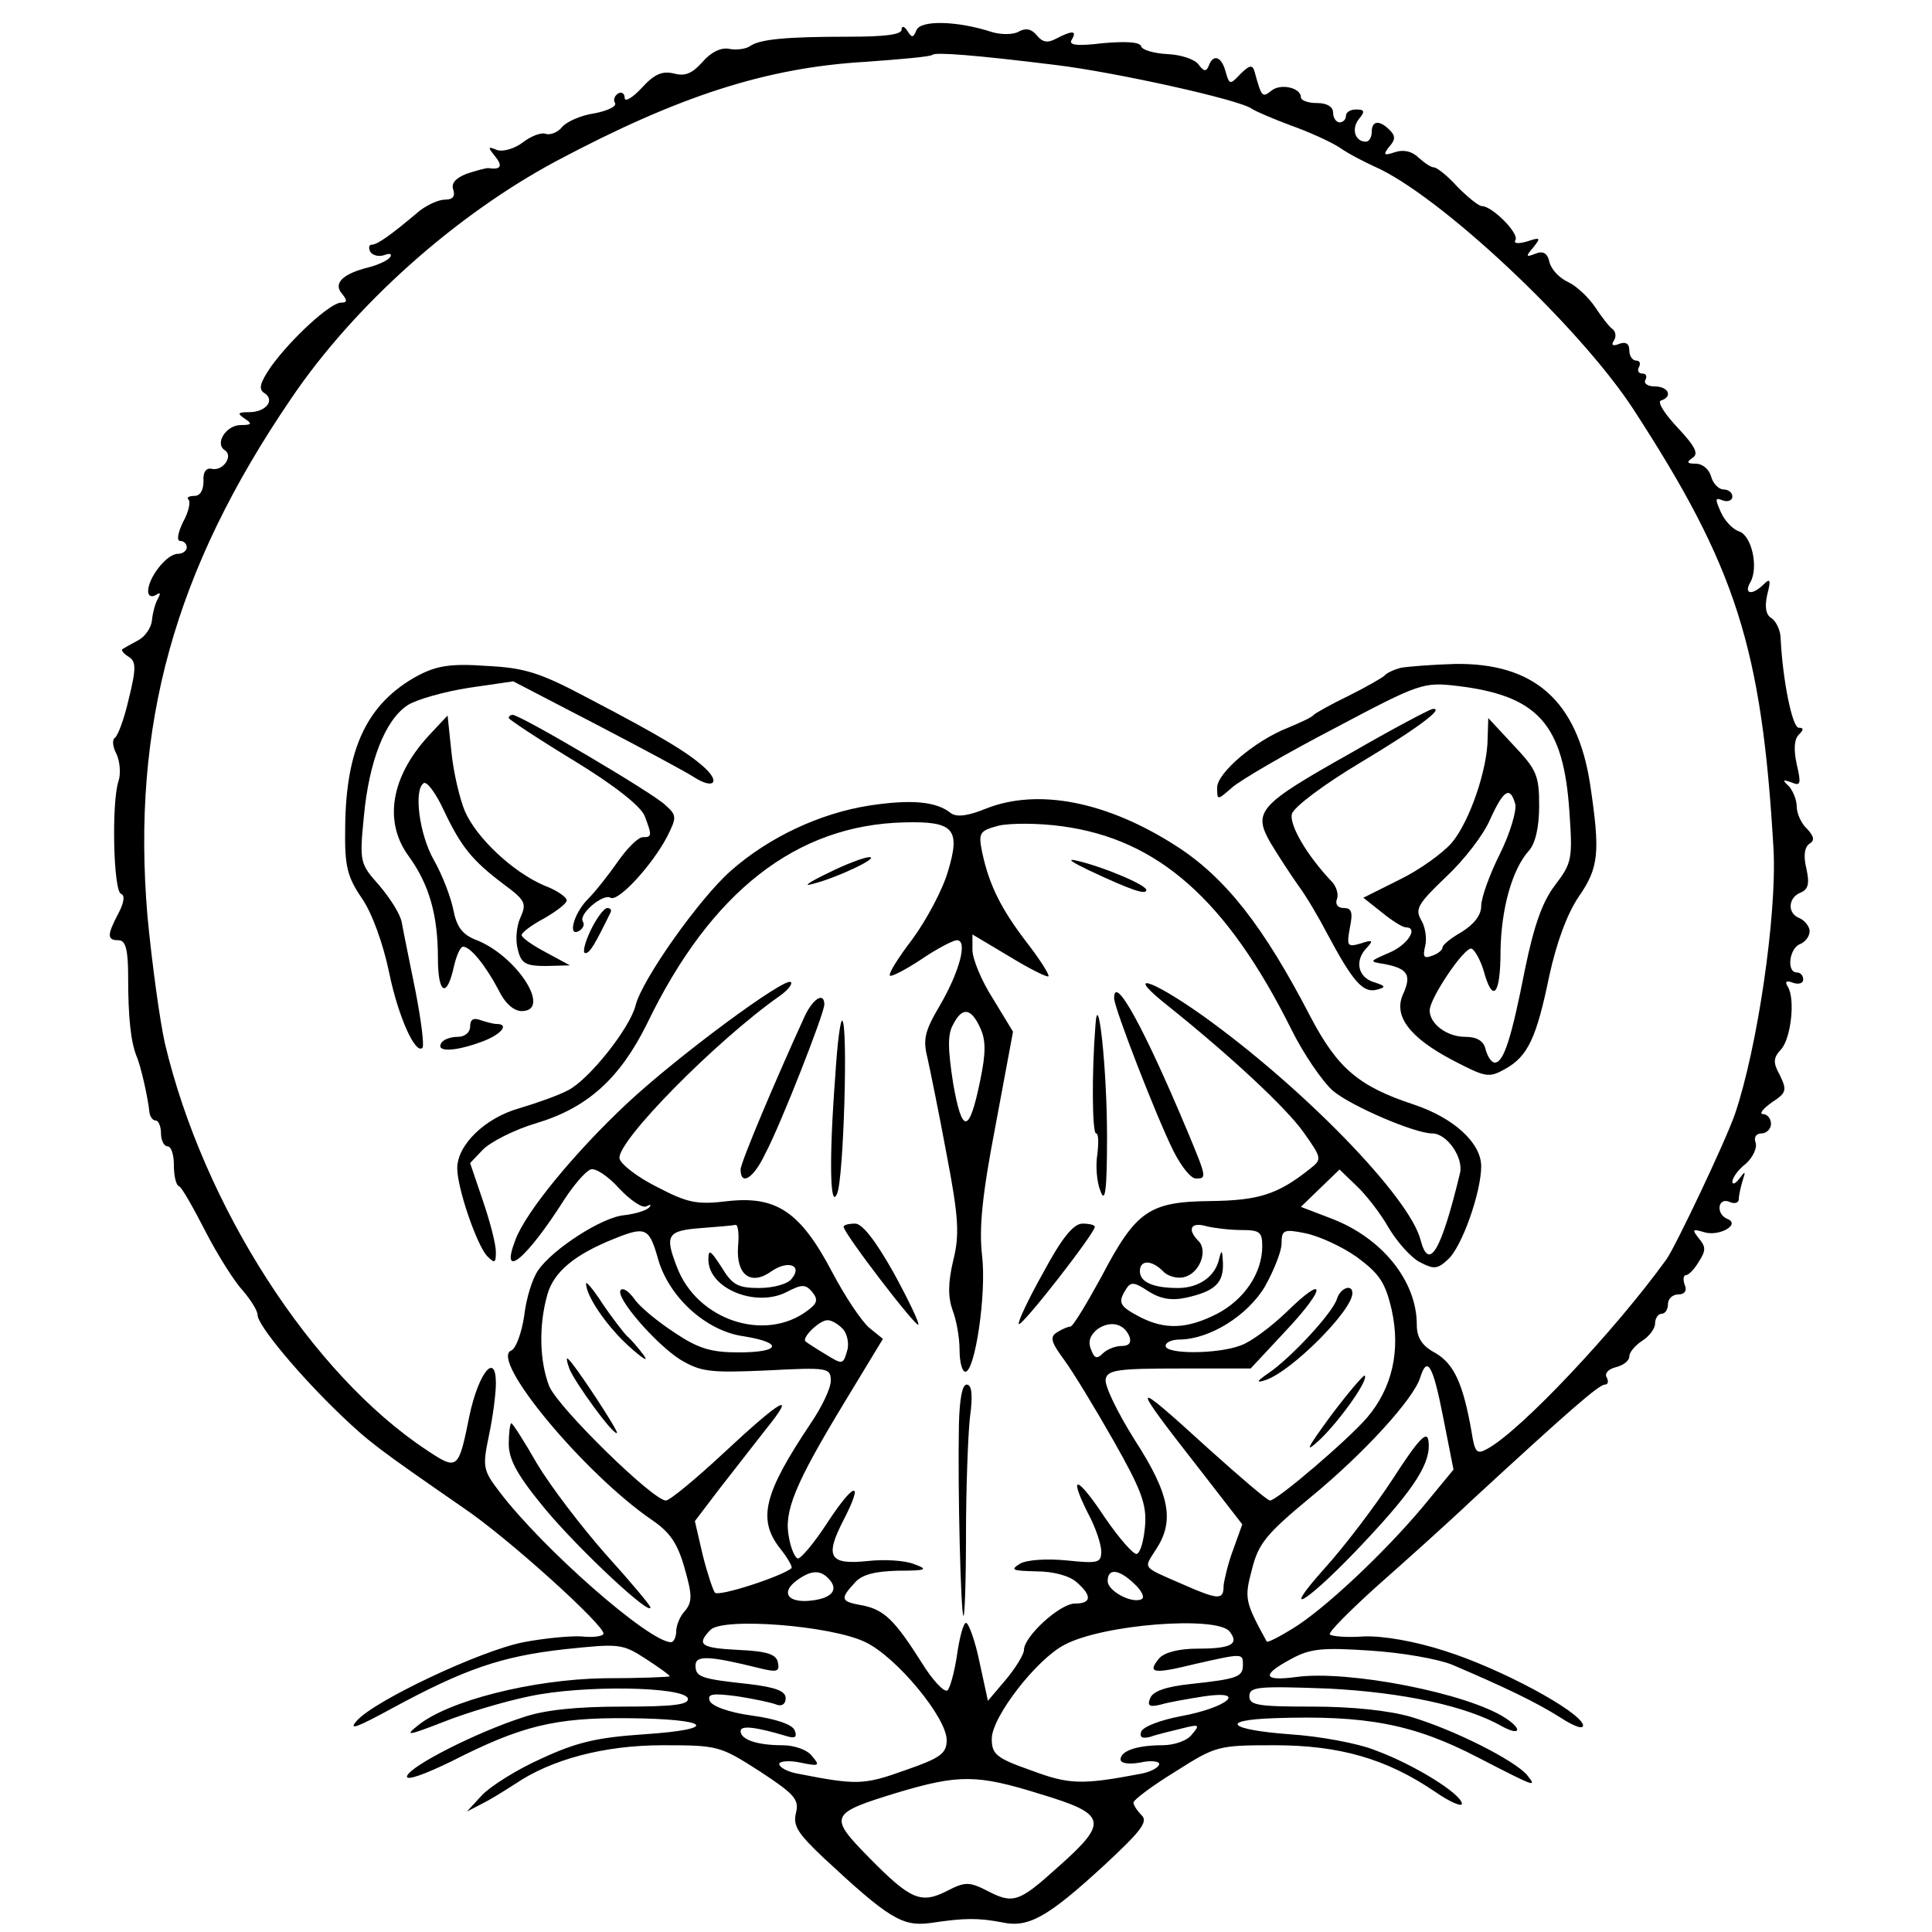 <?xml version="1.0" standalone="no"?>
<!DOCTYPE svg PUBLIC "-//W3C//DTD SVG 20010904//EN"
 "http://www.w3.org/TR/2001/REC-SVG-20010904/DTD/svg10.dtd">
<svg version="1.0" xmlns="http://www.w3.org/2000/svg"
 width="300pt" height="300pt" viewBox="0 0 300 300"
 preserveAspectRatio="xMidYMid meet">
<g transform="translate(0,300) scale(0.1,-0.1)"
fill="#000000" stroke="none">
<path d="M1423 2953 c-5 -12 -7 -12 -14 -1 -5 8 -9 8 -9 2 0 -8 -28 -11 -82
-11 -99 0 -139 -4 -154 -15 -6 -4 -20 -6 -31 -4 -13 3 -29 -5 -42 -20 -16 -18
-27 -23 -45 -18 -18 4 -30 -1 -50 -23 -14 -15 -26 -22 -26 -15 0 7 -5 10 -10
7 -6 -4 -8 -10 -5 -15 3 -5 -11 -12 -32 -16 -21 -3 -43 -13 -50 -21 -6 -8 -18
-13 -25 -11 -7 3 -23 -3 -36 -13 -13 -10 -31 -15 -40 -12 -15 6 -15 5 -3 -10
12 -15 9 -21 -11 -18 -4 0 -19 -4 -34 -9 -17 -7 -24 -15 -20 -25 3 -10 -1 -15
-13 -15 -10 0 -27 -8 -39 -17 -45 -38 -66 -53 -75 -53 -4 0 -5 -5 -2 -11 4 -6
14 -8 22 -5 8 3 12 2 9 -3 -3 -5 -18 -12 -33 -16 -41 -10 -56 -25 -42 -41 9
-11 8 -14 -2 -14 -17 -1 -76 -55 -108 -99 -17 -25 -20 -35 -11 -41 18 -11 3
-30 -23 -30 -18 0 -19 -2 -7 -10 12 -8 11 -10 -6 -10 -23 0 -41 -29 -25 -39
14 -9 -3 -33 -20 -29 -9 2 -14 -5 -13 -19 0 -14 -5 -23 -14 -23 -9 0 -13 -3
-9 -6 3 -4 0 -19 -9 -35 -8 -17 -10 -29 -4 -29 5 0 10 -4 10 -10 0 -5 -6 -10
-14 -10 -17 0 -46 -37 -46 -58 0 -7 5 -10 12 -6 7 5 8 3 3 -6 -4 -7 -8 -22 -9
-33 -1 -11 -10 -25 -21 -31 -11 -6 -22 -12 -25 -14 -2 -2 2 -7 10 -12 11 -7
12 -17 0 -65 -7 -31 -17 -58 -22 -61 -4 -3 -3 -14 3 -25 5 -11 7 -30 3 -42
-11 -33 -8 -171 4 -175 6 -2 5 -13 -4 -30 -18 -34 -18 -42 0 -42 11 0 15 -14
15 -57 0 -63 4 -100 13 -123 7 -16 18 -66 20 -87 1 -7 5 -13 10 -13 4 0 8 -9
8 -20 0 -11 5 -20 10 -20 6 0 10 -13 10 -29 0 -16 3 -31 8 -33 4 -1 22 -33 41
-70 19 -37 45 -78 58 -92 12 -14 23 -31 23 -38 0 -16 66 -95 130 -156 44 -42
59 -53 189 -143 70 -47 222 -185 218 -196 -1 -4 -17 -6 -34 -4 -18 1 -59 -3
-90 -9 -67 -13 -232 -91 -259 -122 -14 -16 1 -10 56 20 111 60 168 80 266 91
86 9 90 9 127 -15 20 -13 37 -25 37 -27 0 -1 -46 -3 -103 -3 -111 -2 -242 -35
-289 -74 -20 -16 -14 -15 40 6 35 14 95 32 134 40 84 18 239 15 246 -3 3 -10
-22 -13 -101 -13 -71 0 -122 -5 -156 -17 -71 -23 -174 -75 -179 -91 -2 -8 28
3 69 23 108 55 160 68 273 67 129 -1 146 -17 26 -25 -73 -5 -104 -12 -160 -38
-38 -17 -79 -43 -92 -57 l-23 -25 25 13 c14 7 36 21 50 30 56 38 138 60 229
60 86 0 89 -1 150 -40 55 -36 62 -44 57 -65 -5 -20 3 -32 42 -69 102 -95 123
-108 167 -102 53 8 74 8 111 1 41 -9 71 8 159 89 56 52 68 67 58 77 -7 7 -13
16 -13 20 0 4 29 26 65 48 63 40 66 41 154 41 101 0 174 -21 249 -72 23 -16
42 -24 42 -19 0 15 -74 61 -134 83 -27 11 -87 22 -133 25 -95 7 -111 22 -25
25 143 5 217 -9 317 -61 91 -47 92 -47 76 -27 -20 23 -113 70 -180 90 -34 10
-92 16 -153 16 -84 0 -98 2 -98 16 0 15 13 16 123 12 116 -6 214 -27 270 -59
28 -15 31 -4 5 13 -59 39 -245 75 -325 64 -52 -7 -55 3 -8 28 29 16 48 18 122
13 49 -3 106 -13 128 -22 82 -35 130 -58 168 -82 23 -15 37 -19 35 -11 -7 22
-128 87 -213 114 -49 16 -98 24 -127 23 -26 -2 -50 0 -53 3 -3 3 30 36 72 74
43 38 110 98 148 134 154 142 198 180 207 180 5 0 6 5 3 11 -4 6 2 13 14 16
12 3 21 10 21 17 0 6 9 17 20 24 11 7 20 19 20 27 0 8 5 15 10 15 6 0 10 7 10
15 0 8 7 15 16 15 10 0 14 6 10 15 -3 8 -2 15 2 15 4 0 13 9 20 21 11 17 11
23 0 36 -11 14 -10 15 7 10 23 -8 58 11 38 20 -19 7 -16 34 2 27 8 -4 15 -2
15 4 0 6 3 19 6 29 5 15 4 15 -5 3 -6 -8 -11 -10 -11 -5 0 6 9 19 21 28 11 10
18 25 15 33 -3 8 1 14 9 14 8 0 15 7 15 15 0 8 -6 15 -12 15 -7 0 -1 8 13 18
23 15 24 19 13 42 -11 20 -11 27 2 41 15 17 22 78 10 97 -5 8 -2 10 8 6 9 -3
16 -1 16 5 0 6 -4 11 -10 11 -16 0 -12 37 5 44 8 3 15 12 15 20 0 7 -7 16 -15
20 -20 7 -19 32 1 40 12 5 14 14 9 37 -5 20 -3 34 5 39 8 5 7 11 -4 23 -9 8
-16 24 -16 34 0 11 -6 25 -12 32 -11 10 -10 11 4 6 14 -6 15 -2 8 28 -5 23 -4
39 3 46 8 8 8 11 0 11 -10 0 -25 75 -28 138 0 13 -7 27 -14 32 -9 5 -11 17 -7
36 6 23 5 27 -5 17 -18 -18 -32 -16 -21 3 13 23 2 73 -18 79 -9 3 -22 16 -28
30 -9 20 -9 23 3 18 8 -3 15 0 15 6 0 6 -6 11 -14 11 -7 0 -16 9 -19 20 -3 11
-13 20 -24 20 -13 0 -15 2 -5 9 10 6 5 17 -23 47 -20 21 -32 40 -26 42 19 6
12 22 -10 22 -11 0 -17 5 -14 10 3 6 1 10 -5 10 -6 0 -8 5 -5 10 3 6 1 10 -4
10 -6 0 -11 7 -11 16 0 10 -5 14 -16 10 -9 -4 -13 -2 -8 5 4 6 3 14 -2 18 -5
3 -17 19 -27 34 -10 15 -29 33 -42 39 -13 6 -26 19 -29 31 -3 14 -10 18 -22
13 -15 -6 -15 -4 -3 10 12 15 11 16 -10 9 -14 -4 -21 -3 -18 2 7 10 -36 53
-52 53 -5 0 -22 14 -38 30 -15 17 -32 30 -36 30 -5 0 -15 7 -24 15 -10 10 -23
13 -36 9 -18 -6 -20 -5 -10 8 10 11 10 17 1 26 -16 16 -28 15 -28 -3 0 -8 -4
-15 -9 -15 -17 0 -23 20 -11 35 10 12 9 15 -4 15 -9 0 -16 -4 -16 -10 0 -5 -4
-10 -10 -10 -5 0 -10 7 -10 15 0 9 -9 15 -25 15 -14 0 -25 4 -25 9 0 15 -32
22 -46 10 -14 -11 -15 -10 -26 30 -3 11 -8 10 -22 -4 -16 -17 -17 -17 -23 4
-6 23 -19 28 -26 9 -4 -10 -8 -9 -16 2 -6 8 -27 15 -48 16 -20 1 -39 6 -41 12
-2 7 -24 8 -59 5 -41 -5 -54 -3 -49 5 9 15 1 15 -24 2 -13 -7 -21 -6 -30 5 -8
10 -17 12 -28 6 -8 -5 -27 -5 -41 -1 -55 18 -112 19 -118 3z m217 -54 c91 -11
286 -54 304 -68 6 -4 34 -16 61 -26 28 -10 61 -25 75 -34 14 -10 38 -22 53
-29 100 -43 318 -247 403 -377 160 -246 200 -371 218 -685 5 -102 -25 -307
-60 -410 -15 -43 -91 -203 -106 -225 -80 -111 -228 -268 -279 -295 -16 -9 -19
-5 -24 27 -13 74 -27 105 -56 122 -21 11 -29 24 -29 44 0 68 -54 135 -133 165
l-47 18 30 29 30 29 26 -25 c14 -13 37 -42 50 -65 13 -22 35 -47 49 -54 21
-11 27 -11 43 4 22 19 52 105 52 145 0 36 -42 75 -105 96 -85 28 -118 56 -160
136 -73 141 -132 216 -208 265 -107 69 -215 91 -297 58 -27 -11 -44 -13 -53
-7 -23 19 -63 22 -128 12 -76 -12 -155 -49 -214 -101 -49 -43 -138 -169 -148
-209 -9 -36 -73 -116 -105 -132 -15 -8 -49 -20 -76 -28 -53 -15 -96 -57 -96
-93 0 -31 30 -118 46 -136 12 -12 14 -12 14 6 0 12 -9 47 -20 79 l-20 59 20
21 c12 12 49 31 83 41 80 24 130 70 172 155 99 205 232 308 399 312 77 2 88
-10 68 -76 -8 -28 -33 -75 -55 -105 -22 -29 -38 -54 -35 -57 2 -2 24 9 48 25
25 17 50 30 56 30 17 0 4 -49 -27 -102 -23 -39 -26 -52 -19 -80 4 -18 18 -86
30 -151 19 -99 20 -125 10 -165 -8 -34 -8 -56 -1 -76 6 -15 11 -43 11 -62 0
-19 4 -34 9 -34 15 0 33 121 26 180 -5 43 0 94 21 203 l27 145 -31 51 c-18 28
-32 62 -32 76 l0 24 57 -34 c31 -19 59 -33 61 -31 2 2 -13 26 -34 53 -39 51
-58 88 -69 140 -6 30 -4 33 26 41 18 4 62 4 98 -1 149 -20 256 -114 357 -317
19 -38 48 -80 64 -94 29 -24 127 -66 154 -66 23 0 49 -38 43 -62 -29 -120 -48
-153 -61 -104 -16 66 -183 238 -340 350 -82 58 -121 68 -51 13 96 -77 182
-157 209 -195 29 -41 29 -42 10 -57 -50 -40 -80 -49 -154 -50 -96 -1 -116 -15
-170 -118 -23 -42 -44 -77 -48 -77 -4 0 -13 -4 -21 -9 -11 -7 -9 -15 11 -42
14 -19 48 -75 77 -126 43 -76 52 -99 49 -133 -2 -22 -7 -41 -13 -43 -5 -1 -27
24 -49 56 -43 65 -58 70 -27 8 12 -22 21 -49 21 -60 0 -18 -5 -19 -54 -14 -31
3 -61 1 -72 -5 -16 -10 -12 -11 25 -12 27 0 52 -7 63 -17 24 -21 23 -33 -3
-33 -23 0 -79 -51 -79 -72 0 -7 -13 -28 -28 -46 l-28 -33 -13 60 c-7 34 -17
61 -21 61 -4 0 -10 -22 -14 -50 -4 -27 -11 -52 -15 -55 -5 -3 -23 16 -39 42
-43 68 -59 83 -92 90 -35 6 -36 10 -13 35 11 13 31 18 67 19 45 0 48 2 26 10
-14 6 -47 8 -73 5 -59 -6 -67 6 -37 64 32 62 17 60 -25 -4 -20 -31 -41 -56
-46 -56 -4 0 -11 15 -14 33 -8 40 9 82 86 209 l60 99 -21 17 c-12 10 -38 49
-58 87 -49 93 -86 118 -161 110 -49 -6 -63 -3 -111 22 -30 15 -56 35 -58 44
-5 26 150 183 248 252 13 9 21 19 18 22 -8 9 -176 -115 -255 -189 -80 -75
-157 -168 -173 -212 -24 -63 17 -30 76 63 15 23 33 44 41 47 7 3 27 -10 44
-29 18 -19 37 -32 43 -28 6 3 8 3 4 -2 -5 -5 -22 -10 -39 -12 -34 -3 -110 -52
-133 -85 -9 -12 -19 -44 -22 -71 -4 -27 -13 -51 -20 -54 -35 -13 113 -191 218
-263 28 -19 40 -36 51 -75 12 -42 12 -52 1 -66 -8 -8 -14 -23 -14 -32 0 -9 -4
-17 -8 -17 -34 0 -199 145 -266 233 -26 34 -27 39 -17 87 6 28 11 65 11 82 0
50 -27 16 -41 -50 -17 -84 -18 -86 -66 -54 -179 118 -347 379 -407 632 -8 36
-20 124 -27 197 -25 296 41 537 223 804 98 145 255 285 412 369 190 101 326
145 480 154 55 4 102 8 104 11 5 4 63 0 192 -16z m-118 -1495 c9 -19 9 -39 0
-82 -17 -83 -28 -84 -42 -4 -8 52 -9 76 0 91 14 28 28 26 42 -5z m-376 -340
c-3 -44 20 -61 52 -38 26 18 49 9 31 -12 -6 -8 -29 -14 -50 -14 -34 0 -42 5
-59 33 -17 26 -20 28 -20 11 0 -45 74 -75 122 -50 23 12 29 12 39 0 10 -12 8
-18 -7 -29 -66 -50 -172 -15 -203 68 -19 49 -15 56 37 60 26 2 50 4 54 5 4 1
6 -14 4 -34z m782 26 c28 0 32 -3 32 -25 0 -42 -28 -83 -70 -105 -47 -24 -81
-25 -120 -5 -32 17 -35 22 -21 44 7 11 13 10 34 -4 19 -12 36 -15 59 -10 45
10 58 23 57 54 -1 20 -2 22 -6 6 -6 -27 -31 -45 -64 -45 -38 0 -59 9 -59 26 0
18 18 18 36 0 7 -8 23 -12 33 -9 24 6 37 41 22 56 -18 18 -12 30 12 23 12 -3
37 -6 55 -6z m-907 -42 c16 -61 75 -115 134 -123 62 -10 57 -25 -8 -25 -43 0
-63 6 -100 31 -26 17 -54 40 -62 52 -8 11 -17 18 -21 14 -10 -10 53 -83 92
-108 32 -19 45 -21 135 -17 95 5 99 4 99 -16 0 -12 -14 -41 -31 -66 -73 -109
-83 -149 -48 -194 12 -15 20 -29 18 -31 -13 -12 -113 -45 -119 -38 -3 4 -12
31 -19 59 l-12 52 38 50 c21 27 53 68 71 91 51 63 26 49 -63 -34 -44 -41 -85
-75 -91 -75 -20 0 -166 143 -181 177 -15 38 -17 94 -3 143 10 35 42 62 105 87
47 19 53 16 66 -29z m1086 0 c35 -26 44 -39 54 -82 14 -63 1 -121 -38 -167
-29 -34 -140 -129 -151 -129 -4 0 -46 36 -95 80 -124 113 -125 110 -10 -37
l62 -80 -14 -39 c-8 -21 -14 -47 -15 -56 0 -23 -7 -23 -66 3 -62 27 -58 23
-39 53 29 44 22 85 -33 170 -27 43 -48 86 -45 95 3 14 21 16 115 16 l110 0 55
59 c63 67 63 90 0 28 -23 -22 -55 -46 -70 -51 -36 -14 -117 -14 -117 -1 0 6
10 10 23 10 46 1 104 37 131 82 14 25 26 55 26 67 0 21 3 23 37 16 20 -4 56
-20 80 -37z m-797 -113 c6 -8 9 -23 5 -34 -6 -20 -7 -20 -33 -4 -15 9 -29 18
-31 20 -7 5 21 33 34 33 7 0 18 -7 25 -15z m444 -11 c3 -9 -1 -14 -12 -14 -10
0 -23 -5 -30 -12 -9 -9 -13 -7 -18 7 -5 12 -1 22 10 31 20 14 42 9 50 -12z
m487 -125 l16 -81 -47 -57 c-61 -73 -155 -161 -203 -190 -21 -13 -39 -22 -40
-20 -34 62 -35 67 -23 112 10 40 22 55 91 112 84 69 159 152 170 185 11 36 20
21 36 -61z m-952 -253 c14 -17 -1 -30 -37 -32 -30 -1 -38 14 -16 31 24 18 39
18 53 1z m472 -5 c11 -10 17 -21 12 -24 -14 -8 -53 12 -53 28 0 20 17 19 41
-4z m-417 -91 c48 -23 126 -117 126 -152 0 -21 -10 -28 -65 -47 -64 -23 -75
-23 -167 -5 -16 3 -28 10 -28 15 0 4 15 6 33 2 29 -6 31 -5 18 10 -7 10 -28
17 -46 17 -40 0 -65 9 -65 22 0 9 22 7 72 -8 13 -4 16 -1 12 9 -3 9 -29 18
-66 23 -37 5 -63 15 -66 23 -4 11 5 12 43 7 26 -4 54 -10 61 -13 8 -3 14 1 14
10 0 11 -15 17 -57 22 -75 8 -83 11 -83 29 0 16 21 15 98 -4 28 -7 33 -6 30 8
-2 13 -16 18 -61 20 -59 3 -66 8 -44 31 19 20 188 7 241 -19z m565 17 c16 -20
3 -27 -49 -27 -30 0 -52 -6 -60 -15 -19 -23 -10 -25 55 -9 75 17 75 17 75 -1
0 -19 -8 -22 -82 -30 -37 -4 -58 -11 -62 -22 -5 -12 -1 -14 16 -10 13 4 43 9
68 13 69 10 35 -18 -37 -31 -31 -6 -58 -16 -61 -24 -3 -9 2 -11 14 -8 11 4 33
9 49 13 27 7 29 6 16 -9 -7 -10 -28 -17 -46 -17 -40 0 -65 -9 -65 -22 0 -6 12
-8 30 -5 17 4 30 2 30 -2 0 -5 -12 -12 -27 -15 -94 -18 -113 -17 -172 5 -54
19 -61 25 -61 49 0 34 70 124 113 146 60 32 235 45 256 21z m-293 -253 c103
-31 106 -43 27 -113 -62 -56 -70 -58 -112 -36 -26 13 -33 13 -60 -1 -41 -21
-57 -14 -121 51 -64 65 -62 69 42 101 97 29 125 29 224 -2z"/>
<path d="M649 1951 c-79 -43 -112 -113 -113 -236 -1 -60 3 -76 26 -110 16 -23
33 -71 42 -114 14 -69 41 -129 52 -118 3 3 -2 43 -11 89 -9 45 -19 93 -21 105
-2 13 -18 38 -35 58 -30 34 -31 36 -24 107 8 86 33 150 68 173 14 9 57 21 95
27 l69 10 129 -67 c71 -37 140 -74 152 -82 30 -19 41 -8 16 15 -25 23 -68 49
-179 107 -77 41 -100 48 -160 51 -56 4 -77 0 -106 -15z"/>
<path d="M2175 1963 c-11 -3 -22 -8 -25 -12 -3 -3 -27 -17 -55 -31 -27 -13
-52 -27 -55 -30 -3 -4 -21 -12 -40 -20 -51 -20 -110 -70 -110 -93 0 -20 0 -20
23 0 12 11 84 53 159 92 132 70 138 72 190 66 126 -15 166 -59 175 -196 5 -72
4 -79 -22 -113 -20 -26 -33 -63 -47 -131 -21 -107 -33 -145 -47 -145 -5 0 -11
9 -14 20 -3 14 -14 20 -32 20 -28 0 -55 20 -55 41 0 19 54 99 65 96 5 -2 14
-18 19 -35 14 -51 26 -37 26 31 1 66 18 127 44 156 10 11 16 36 16 70 0 47 -4
56 -40 94 l-39 42 -1 -31 c0 -48 -28 -130 -56 -163 -14 -16 -50 -42 -81 -57
l-56 -28 29 -23 c16 -13 32 -23 37 -23 20 0 3 -27 -25 -39 -32 -14 -33 -14 -8
-18 36 -7 42 -17 29 -46 -16 -34 9 -68 78 -104 50 -26 55 -27 80 -13 36 20 49
49 69 146 11 50 27 94 45 121 32 46 34 69 18 176 -20 129 -87 188 -210 186
-35 -1 -73 -4 -84 -6z m178 -212 c2 -10 -8 -45 -24 -77 -16 -32 -29 -68 -29
-81 0 -14 -11 -28 -30 -40 -16 -9 -30 -20 -30 -24 0 -4 -7 -10 -16 -13 -13 -5
-15 -2 -11 15 3 12 0 30 -6 40 -10 17 -6 25 38 67 28 26 59 66 69 90 21 46 31
52 39 23z"/>
<path d="M2098 1831 c-144 -81 -153 -91 -125 -140 12 -20 31 -49 43 -66 12
-16 32 -50 45 -75 39 -73 55 -92 76 -87 16 4 15 6 -4 12 -25 8 -30 34 -10 54
10 11 8 12 -10 6 -21 -6 -22 -4 -17 24 5 24 3 31 -9 31 -10 0 -14 6 -11 14 3
7 -1 20 -8 27 -39 41 -66 88 -62 105 3 11 50 46 105 79 92 55 134 87 113 84
-5 -1 -62 -31 -126 -68z"/>
<path d="M666 1858 c-59 -64 -71 -134 -31 -188 31 -43 45 -90 45 -158 0 -56
14 -63 25 -12 4 17 10 30 14 30 12 0 36 -31 55 -67 10 -21 24 -33 36 -33 48 0
-8 87 -72 111 -20 8 -29 20 -34 46 -4 20 -17 54 -30 77 -23 40 -32 110 -16
120 5 3 19 -16 31 -42 27 -57 44 -78 93 -115 34 -25 36 -30 26 -52 -6 -13 -8
-35 -4 -49 5 -22 12 -26 44 -26 l37 1 -37 20 c-21 11 -38 23 -38 27 0 4 16 16
35 26 19 11 35 23 35 28 0 5 -16 16 -35 23 -49 21 -105 74 -123 115 -8 19 -18
61 -21 92 l-6 57 -29 -31z"/>
<path d="M790 1885 c0 -2 45 -32 101 -66 64 -39 104 -71 110 -86 12 -31 11
-33 -3 -33 -7 0 -24 -17 -38 -37 -14 -20 -35 -47 -47 -59 -23 -23 -32 -61 -13
-49 6 4 8 10 5 14 -7 12 32 44 43 37 12 -7 65 51 88 95 15 30 15 33 -3 49 -18
18 -225 140 -237 140 -3 0 -6 -2 -6 -5z"/>
<path d="M1285 1644 c-27 -13 -39 -21 -25 -17 38 9 107 42 90 42 -8 0 -37 -11
-65 -25z"/>
<path d="M1690 1649 c68 -32 90 -39 90 -31 0 8 -69 37 -110 46 -14 3 -5 -3 20
-15z"/>
<path d="M917 1555 c-9 -19 -13 -35 -8 -35 7 0 15 14 39 63 2 4 0 7 -5 7 -5 0
-17 -16 -26 -35z"/>
<path d="M1730 1450 c0 -15 66 -185 92 -237 12 -24 27 -43 35 -43 17 0 17 1
-13 73 -67 160 -114 246 -114 207z"/>
<path d="M1250 1423 c-44 -96 -100 -228 -100 -239 0 -26 20 -14 38 24 25 47
92 219 92 232 0 20 -17 10 -30 -17z"/>
<path d="M1701 1408 c-6 -76 -5 -168 1 -168 4 0 4 -15 2 -32 -3 -18 -1 -44 5
-58 7 -19 10 1 10 85 0 106 -14 234 -18 173z"/>
<path d="M730 1406 c0 -9 -8 -16 -19 -16 -11 0 -23 -4 -26 -10 -8 -14 21 -13
62 2 31 11 45 28 24 28 -5 0 -16 3 -25 6 -11 4 -16 1 -16 -10z"/>
<path d="M1297 1329 c-10 -131 -8 -210 3 -182 10 24 17 260 8 268 -3 3 -8 -36
-11 -86z"/>
<path d="M1310 1095 c0 -10 112 -156 116 -152 2 2 -15 38 -38 80 -28 50 -49
77 -60 77 -10 0 -18 -2 -18 -5z"/>
<path d="M1620 1024 c-23 -41 -40 -77 -38 -80 5 -4 118 141 118 151 0 3 -9 5
-19 5 -14 0 -32 -22 -61 -76z"/>
<path d="M1489 788 c-2 -104 3 -293 7 -297 2 -2 4 54 4 125 0 71 3 153 6 182
5 36 3 52 -5 52 -7 0 -11 -23 -12 -62z"/>
<path d="M790 758 c0 -25 14 -50 58 -103 53 -63 162 -165 162 -151 0 3 -31 40
-69 82 -38 43 -86 106 -107 141 -20 35 -38 63 -40 63 -2 0 -4 -15 -4 -32z"/>
<path d="M910 1007 c0 -19 31 -65 66 -97 21 -19 32 -26 24 -15 -8 11 -20 25
-26 30 -6 6 -23 28 -38 50 -14 22 -26 36 -26 32z"/>
<path d="M884 875 c8 -21 69 -105 74 -100 3 2 -65 106 -76 115 -3 3 -2 -4 2
-15z"/>
<path d="M2076 983 c-7 -22 -71 -91 -106 -115 -19 -13 -20 -16 -5 -11 40 13
135 108 135 135 0 15 -19 8 -24 -9z"/>
<path d="M2066 801 c-38 -52 -41 -59 -16 -36 31 30 76 93 69 99 -2 1 -26 -27
-53 -63z"/>
<path d="M2163 704 c-28 -43 -76 -106 -105 -138 -77 -86 -24 -51 61 40 79 84
104 124 99 157 -2 16 -15 3 -55 -59z"/>
</g>
</svg>
